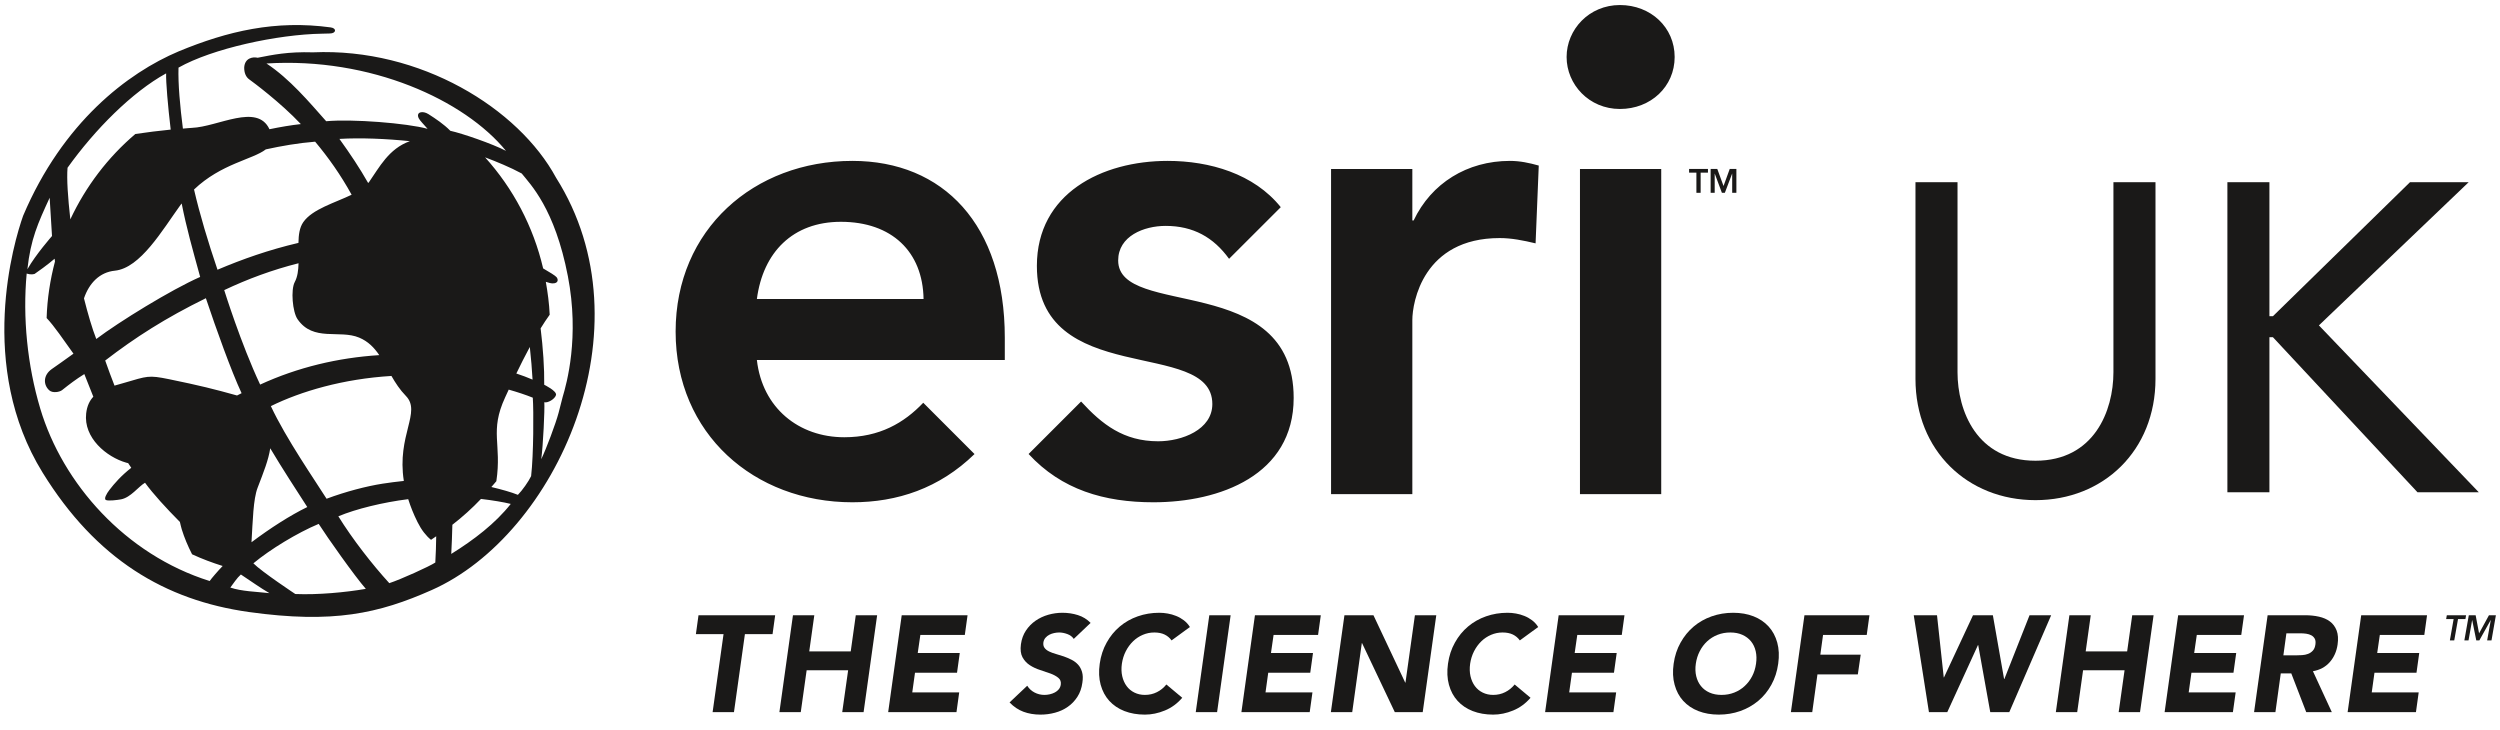 <?xml version="1.0" encoding="UTF-8"?>
<svg width="137px" height="40px" viewBox="0 0 137 40" version="1.1" xmlns="http://www.w3.org/2000/svg" xmlns:xlink="http://www.w3.org/1999/xlink" xmlns:sketch="http://www.bohemiancoding.com/sketch/ns">
    <!-- Generator: Sketch 3.4 (15575) - http://www.bohemiancoding.com/sketch -->
    <title>Esri_UK_Emblem_tag_1C</title>
    <desc>Created with Sketch.</desc>
    <defs></defs>
    <g id="Page-1" stroke="none" stroke-width="1" fill="none" fill-rule="evenodd" sketch:type="MSPage">
        <g id="Esri_UK_Emblem_tag_1C" sketch:type="MSLayerGroup" fill="#1A1918">
            <path d="M30.833,21.757 L30.611,22.622 C30.455,23.211 29.933,24.603 29.66,25.165 C29.764,24.406 29.855,22.437 29.829,22.042 C30.012,22.097 30.403,21.874 30.468,21.651 C30.533,21.428 29.823,21.085 29.823,21.085 C29.836,20.187 29.759,19.069 29.626,17.995 C29.789,17.733 29.954,17.478 30.123,17.246 C30.096,16.632 30.015,16.034 29.911,15.444 C30.053,15.491 30.185,15.529 30.28,15.53 C30.604,15.535 30.603,15.313 30.499,15.189 C30.433,15.108 30.124,14.916 29.764,14.709 C29.225,12.404 28.116,10.321 26.582,8.622 C27.193,8.852 27.972,9.171 28.59,9.507 C29.06,10.097 30.403,11.423 31.12,15.136 C31.766,18.479 31.053,21.02 30.833,21.757 L30.833,21.757 Z M28.295,20.468 C28.52,20.003 28.767,19.507 29.034,19.014 C29.104,19.641 29.153,20.252 29.184,20.803 C28.909,20.682 28.606,20.573 28.295,20.468 L28.295,20.468 Z M29.105,26.093 C28.968,26.383 28.616,26.882 28.381,27.117 C28.024,26.972 27.487,26.822 26.926,26.688 C27.016,26.581 27.113,26.479 27.2,26.369 C27.507,24.314 26.813,23.656 27.682,21.776 C27.742,21.645 27.809,21.501 27.878,21.351 C28.356,21.487 28.807,21.635 29.197,21.793 C29.247,22.498 29.242,24.915 29.105,26.093 L29.105,26.093 Z M24.729,30.355 C24.756,29.889 24.775,29.3 24.79,28.757 C25.347,28.325 25.873,27.853 26.357,27.342 C26.983,27.414 27.609,27.519 27.99,27.615 C27.143,28.687 25.974,29.58 24.729,30.355 L24.729,30.355 Z M23.477,6.253 C23.168,6.056 22.783,6.129 22.943,6.474 C23.004,6.607 23.239,6.833 23.432,7.06 C22.303,6.748 19.304,6.512 17.875,6.643 C16.943,5.594 15.88,4.322 14.602,3.479 C20.321,3.123 25.459,5.489 27.729,8.268 C26.973,7.875 25.341,7.315 24.677,7.167 C24.32,6.802 23.868,6.503 23.477,6.253 L23.477,6.253 Z M23.855,30.827 C23.527,31.043 21.951,31.757 21.333,31.957 C20.386,30.919 19.316,29.543 18.541,28.294 C19.507,27.888 20.994,27.526 22.37,27.354 C22.495,27.747 22.655,28.16 22.878,28.606 C23.096,29.044 23.349,29.364 23.62,29.583 C23.718,29.522 23.808,29.451 23.904,29.388 C23.897,29.868 23.884,30.356 23.855,30.827 L23.855,30.827 Z M16.183,32.552 C16.183,32.552 14.348,31.338 13.885,30.87 C14.804,30.106 16.29,29.201 17.464,28.709 C17.923,29.43 19.439,31.577 20.047,32.269 C18.945,32.462 17.403,32.605 16.183,32.552 L16.183,32.552 Z M12.622,32.198 C12.799,31.966 12.978,31.678 13.2,31.482 C13.734,31.837 14.308,32.243 14.765,32.505 C14.06,32.426 13.234,32.408 12.622,32.198 L12.622,32.198 Z M11.49,31.84 C6.86,30.389 3.431,26.489 2.208,22.397 C1.496,20.018 1.238,17.384 1.462,14.991 C1.526,15.002 1.675,15.073 1.897,15.01 C2.051,14.905 2.602,14.518 2.993,14.177 C2.998,14.222 3.007,14.279 3.013,14.328 C2.75,15.323 2.588,16.359 2.555,17.428 C2.979,17.875 3.475,18.615 4.026,19.381 C3.671,19.644 2.991,20.115 2.831,20.229 C2.361,20.563 2.366,21.091 2.701,21.39 C2.885,21.555 3.264,21.487 3.401,21.379 C3.811,21.052 4.152,20.792 4.621,20.499 C4.794,20.948 4.955,21.353 5.114,21.74 C4.913,21.956 4.77,22.239 4.722,22.654 C4.568,23.995 5.842,25.047 6.917,25.354 C6.957,25.366 6.986,25.37 7.024,25.381 C7.081,25.467 7.133,25.549 7.193,25.636 C6.636,26.069 6.255,26.511 5.994,26.852 C5.843,27.05 5.672,27.344 5.811,27.403 C5.951,27.461 6.422,27.403 6.633,27.364 C7.167,27.261 7.578,26.671 7.947,26.454 C8.39,27.064 9.11,27.85 9.859,28.604 C9.892,28.741 9.922,28.885 9.96,29.007 C10.103,29.468 10.295,29.925 10.526,30.375 C11.066,30.626 11.627,30.835 12.202,31.016 C11.948,31.278 11.579,31.708 11.49,31.84 L11.49,31.84 Z M2.721,10.837 C2.721,10.837 2.791,12.05 2.85,12.934 C2.85,12.934 1.956,13.949 1.501,14.755 C1.682,13.103 2.07,12.252 2.721,10.837 L2.721,10.837 Z M3.701,9.193 C5.203,7.09 7.243,5.043 9.104,4.021 C9.086,4.478 9.202,5.813 9.354,7.102 C8.702,7.167 8.057,7.248 7.417,7.343 C5.915,8.619 4.7,10.215 3.854,12.021 C3.72,10.815 3.65,9.809 3.701,9.193 L3.701,9.193 Z M9.891,11.233 C9.912,11.204 9.935,11.18 9.956,11.151 C10.223,12.504 10.543,13.623 10.969,15.176 C9.365,15.883 6.528,17.633 5.276,18.577 C5.049,18.003 4.813,17.188 4.602,16.35 C4.887,15.507 5.469,14.916 6.291,14.834 C7.695,14.693 8.9,12.604 9.891,11.233 L9.891,11.233 Z M20.22,9.982 C20.209,9.998 20.188,10.011 20.175,10.028 C19.708,9.206 19.194,8.435 18.6,7.612 C19.752,7.542 21.17,7.603 22.46,7.736 C21.3,8.151 20.788,9.17 20.22,9.982 L20.22,9.982 Z M14.117,26.728 C14.453,25.853 14.713,25.205 14.809,24.566 C15.46,25.662 16.237,26.853 16.839,27.786 C15.902,28.241 14.812,28.941 13.782,29.715 C13.853,28.528 13.877,27.352 14.117,26.728 L14.117,26.728 Z M13.239,21.547 C13.159,21.585 13.073,21.632 12.99,21.673 C11.729,21.321 10.948,21.126 9.265,20.78 C8.126,20.548 8.084,20.608 6.803,20.981 C6.621,21.034 6.445,21.082 6.275,21.132 C6.104,20.696 5.936,20.244 5.765,19.757 C7.409,18.492 9.065,17.43 11.282,16.342 C11.853,18.049 12.671,20.328 13.239,21.547 L13.239,21.547 Z M12.287,15.898 C13.569,15.29 14.917,14.79 16.36,14.426 C16.35,14.806 16.308,15.168 16.151,15.459 C15.927,15.878 16.03,17.093 16.304,17.49 C17.168,18.747 18.602,18.049 19.682,18.501 C20.176,18.708 20.506,19.052 20.784,19.461 C18.526,19.603 16.311,20.13 14.256,21.075 C13.2,18.833 12.287,15.898 12.287,15.898 L12.287,15.898 Z M22.13,26.355 C21.725,26.398 21.321,26.45 20.967,26.505 C20.087,26.642 18.952,26.937 17.896,27.331 C17.289,26.366 15.665,24.023 14.843,22.255 C16.494,21.443 18.799,20.763 21.451,20.602 C21.668,20.979 21.91,21.356 22.242,21.696 C23.107,22.582 21.736,23.85 22.13,26.355 L22.13,26.355 Z M14.567,8.186 C15.438,7.996 16.333,7.839 17.269,7.764 C17.999,8.637 18.658,9.564 19.269,10.671 C18.348,11.116 17.12,11.458 16.621,12.172 C16.413,12.469 16.362,12.873 16.355,13.31 C14.722,13.694 13.284,14.202 11.919,14.781 C11.401,13.257 10.946,11.739 10.633,10.385 C12.116,8.97 13.852,8.74 14.567,8.186 L14.567,8.186 Z M17.151,2.868 C15.759,2.826 14.941,3.005 14.118,3.165 C13.871,3.102 13.408,3.169 13.382,3.706 C13.382,3.994 13.474,4.218 13.656,4.349 C13.839,4.48 15.365,5.607 16.486,6.8 C15.949,6.859 15.364,6.958 14.766,7.082 C14.097,5.635 11.945,6.95 10.517,7.007 C10.349,7.014 10.188,7.036 10.023,7.048 C9.867,5.84 9.754,4.588 9.782,3.706 C11.634,2.658 15.215,1.884 17.648,1.846 L18.074,1.835 C18.432,1.832 18.46,1.548 18.124,1.502 C15.102,1.089 12.484,1.7 9.796,2.813 C6.998,3.992 3.438,6.706 1.266,11.827 C0.759,13.255 -1.272,20.059 2.336,25.9 C5.265,30.64 9.036,32.895 13.649,33.54 C18.253,34.181 20.751,33.625 23.663,32.332 C30.472,29.309 35.672,17.963 30.471,9.737 C28.418,5.941 23.039,2.611 17.151,2.868 L17.151,2.868 Z M77.468,12.08 L77.396,12.08 L77.396,9.261 L72.942,9.261 L72.942,27.079 L77.396,27.079 L77.396,17.537 C77.396,16.573 77.988,13.046 82.185,13.046 C82.83,13.046 83.474,13.174 84.15,13.336 L84.324,9.073 C83.81,8.927 83.293,8.817 82.742,8.817 C80.401,8.817 78.434,10.041 77.468,12.08 L77.468,12.08 Z M61.276,14.273 C61.276,12.935 62.688,12.379 63.877,12.379 C65.389,12.379 66.5,13.005 67.353,14.183 L70.186,11.353 C68.719,9.522 66.287,8.817 63.986,8.817 C60.386,8.817 56.821,10.596 56.821,14.57 C56.821,21.364 66.436,18.467 66.436,22.141 C66.436,23.552 64.766,24.182 63.467,24.182 C61.578,24.182 60.393,23.26 59.244,22.003 L56.367,24.879 C58.174,26.837 60.51,27.525 63.207,27.525 C66.844,27.525 70.893,26.04 70.893,21.807 C70.893,14.865 61.276,17.464 61.276,14.273 L61.276,14.273 Z M41.477,16.387 C41.812,13.825 43.446,12.155 46.08,12.155 C48.864,12.155 50.572,13.79 50.611,16.387 L41.477,16.387 L41.477,16.387 Z M46.709,8.817 C41.329,8.817 37.024,12.564 37.024,18.17 C37.024,23.774 41.329,27.525 46.709,27.525 C49.164,27.525 51.475,26.762 53.404,24.882 L50.594,22.071 C49.545,23.174 48.199,23.961 46.268,23.961 C43.779,23.961 41.775,22.362 41.477,19.729 L55.063,19.729 L55.063,18.505 C55.063,12.304 51.687,8.817 46.709,8.817 L46.709,8.817 Z M86.582,27.079 L91.035,27.079 L91.035,9.262 L86.582,9.262 L86.582,27.079 Z M88.771,0.276 C87.078,0.276 85.85,1.62 85.85,3.123 C85.85,4.626 87.078,5.972 88.771,5.972 C90.464,5.972 91.771,4.746 91.771,3.123 C91.771,1.502 90.464,0.276 88.771,0.276 L88.771,0.276 Z" id="Fill-1" sketch:type="MSShapeGroup"></path>
            <path d="M92.963,9.461 L92.562,9.461 L92.562,9.258 L93.596,9.258 L93.596,9.461 L93.195,9.461 L93.195,10.566 L92.963,10.566 L92.963,9.461" id="Fill-2" sketch:type="MSShapeGroup"></path>
            <path d="M93.743,9.258 L94.107,9.258 L94.447,10.187 L94.452,10.187 L94.789,9.258 L95.154,9.258 L95.154,10.566 L94.924,10.566 L94.924,9.515 L94.92,9.515 L94.522,10.566 L94.36,10.566 L93.969,9.515 L93.965,9.515 L93.965,10.566 L93.743,10.566 L93.743,9.258" id="Fill-3" sketch:type="MSShapeGroup"></path>
            <path d="M39.65,34.75 L38.135,34.75 L38.278,33.715 L42.479,33.715 L42.336,34.75 L40.821,34.75 L40.221,39.025 L39.051,39.025 L39.65,34.75" id="Fill-4" sketch:type="MSShapeGroup"></path>
            <path d="M46.154,39.025 L47.325,39.025 L48.067,33.715 L46.897,33.715 L46.62,35.695 L44.347,35.695 L44.624,33.715 L43.454,33.715 L42.711,39.025 L43.882,39.025 L44.204,36.73 L46.478,36.73 L46.154,39.025" id="Fill-5" sketch:type="MSShapeGroup"></path>
            <path d="M52.564,37.945 L49.992,37.945 L50.142,36.865 L52.445,36.865 L52.595,35.785 L50.292,35.785 L50.435,34.796 L52.872,34.796 L53.022,33.715 L49.414,33.715 L48.672,39.025 L52.415,39.025 L52.564,37.945" id="Fill-6" sketch:type="MSShapeGroup"></path>
            <path d="M59.296,36.824 C59.248,36.662 59.175,36.526 59.075,36.419 C58.975,36.311 58.856,36.222 58.719,36.153 C58.581,36.083 58.439,36.023 58.295,35.972 C58.149,35.923 58.006,35.878 57.863,35.838 C57.721,35.798 57.596,35.752 57.488,35.699 C57.381,35.646 57.298,35.582 57.241,35.504 C57.184,35.427 57.162,35.328 57.177,35.208 C57.192,35.107 57.23,35.023 57.29,34.953 C57.35,34.883 57.421,34.827 57.503,34.784 C57.586,34.741 57.675,34.71 57.77,34.69 C57.864,34.671 57.955,34.66 58.04,34.66 C58.185,34.66 58.335,34.689 58.489,34.746 C58.645,34.803 58.763,34.892 58.842,35.012 L59.765,34.135 C59.57,33.935 59.339,33.793 59.071,33.708 C58.804,33.623 58.52,33.58 58.22,33.58 C57.96,33.58 57.702,33.616 57.447,33.688 C57.192,33.761 56.96,33.87 56.749,34.015 C56.54,34.16 56.363,34.341 56.221,34.555 C56.078,34.77 55.986,35.02 55.947,35.305 C55.907,35.6 55.936,35.838 56.033,36.018 C56.131,36.198 56.265,36.343 56.435,36.453 C56.604,36.563 56.792,36.65 56.997,36.716 C57.202,36.78 57.393,36.845 57.567,36.91 C57.742,36.975 57.886,37.054 57.998,37.147 C58.111,37.239 58.154,37.365 58.13,37.525 C58.114,37.621 58.078,37.703 58.021,37.773 C57.964,37.843 57.893,37.901 57.808,37.945 C57.722,37.991 57.63,38.024 57.529,38.047 C57.43,38.069 57.332,38.081 57.237,38.081 C57.042,38.081 56.86,38.037 56.693,37.949 C56.525,37.862 56.392,37.738 56.292,37.578 L55.324,38.493 C55.55,38.728 55.802,38.898 56.082,39.003 C56.362,39.108 56.675,39.161 57.02,39.161 C57.295,39.161 57.561,39.126 57.818,39.055 C58.076,38.986 58.309,38.879 58.516,38.733 C58.724,38.589 58.898,38.406 59.041,38.185 C59.184,37.965 59.274,37.708 59.314,37.413 C59.35,37.183 59.344,36.987 59.296,36.824" id="Fill-7" sketch:type="MSShapeGroup"></path>
            <path d="M63.399,37.93 C63.2,38.031 62.979,38.081 62.739,38.081 C62.529,38.081 62.338,38.038 62.166,37.953 C61.993,37.868 61.851,37.75 61.738,37.596 C61.626,37.444 61.546,37.264 61.498,37.056 C61.45,36.849 61.444,36.621 61.479,36.371 C61.515,36.126 61.586,35.897 61.693,35.688 C61.801,35.477 61.934,35.297 62.091,35.144 C62.248,34.991 62.427,34.873 62.627,34.788 C62.827,34.703 63.037,34.66 63.257,34.66 C63.478,34.66 63.665,34.698 63.819,34.772 C63.975,34.847 64.103,34.956 64.202,35.095 L65.207,34.36 C65.117,34.215 65.006,34.093 64.874,33.992 C64.741,33.892 64.6,33.812 64.45,33.753 C64.3,33.692 64.146,33.649 63.988,33.621 C63.831,33.593 63.678,33.58 63.527,33.58 C63.112,33.58 62.72,33.645 62.35,33.775 C61.979,33.905 61.65,34.092 61.363,34.334 C61.075,34.576 60.836,34.87 60.644,35.216 C60.451,35.56 60.324,35.945 60.265,36.371 C60.204,36.796 60.222,37.18 60.316,37.525 C60.412,37.871 60.569,38.165 60.789,38.407 C61.01,38.649 61.286,38.836 61.618,38.966 C61.951,39.095 62.325,39.161 62.739,39.161 C63.104,39.161 63.47,39.086 63.835,38.935 C64.2,38.786 64.518,38.552 64.787,38.238 L63.917,37.51 C63.772,37.69 63.6,37.831 63.399,37.93" id="Fill-8" sketch:type="MSShapeGroup"></path>
            <path d="M67.439,33.715 L66.27,33.715 L65.527,39.025 L66.697,39.025 L67.439,33.715" id="Fill-9" sketch:type="MSShapeGroup"></path>
            <path d="M71.922,37.945 L69.35,37.945 L69.499,36.865 L71.802,36.865 L71.952,35.785 L69.649,35.785 L69.792,34.796 L72.23,34.796 L72.38,33.715 L68.771,33.715 L68.029,39.025 L71.772,39.025 L71.922,37.945" id="Fill-10" sketch:type="MSShapeGroup"></path>
            <path d="M77.965,39.025 L78.708,33.715 L77.537,33.715 L77.02,37.405 L77.005,37.405 L75.265,33.715 L73.675,33.715 L72.932,39.025 L74.102,39.025 L74.627,35.245 L74.642,35.245 L76.435,39.025 L77.965,39.025" id="Fill-11" sketch:type="MSShapeGroup"></path>
            <path d="M80.778,35.688 C80.886,35.477 81.019,35.297 81.176,35.144 C81.333,34.991 81.513,34.873 81.712,34.788 C81.912,34.703 82.122,34.66 82.342,34.66 C82.563,34.66 82.75,34.698 82.905,34.772 C83.06,34.847 83.187,34.956 83.287,35.095 L84.293,34.36 C84.202,34.215 84.092,34.093 83.959,33.992 C83.826,33.892 83.685,33.812 83.535,33.753 C83.385,33.692 83.231,33.649 83.073,33.621 C82.916,33.593 82.763,33.58 82.612,33.58 C82.197,33.58 81.805,33.645 81.435,33.775 C81.064,33.905 80.736,34.092 80.448,34.334 C80.16,34.576 79.921,34.87 79.729,35.216 C79.536,35.56 79.409,35.945 79.35,36.371 C79.289,36.796 79.307,37.18 79.402,37.525 C79.497,37.871 79.654,38.165 79.875,38.407 C80.095,38.649 80.371,38.836 80.703,38.966 C81.036,39.095 81.41,39.161 81.825,39.161 C82.189,39.161 82.555,39.086 82.92,38.935 C83.285,38.786 83.603,38.552 83.873,38.238 L83.003,37.51 C82.857,37.69 82.685,37.831 82.484,37.93 C82.285,38.031 82.064,38.081 81.825,38.081 C81.615,38.081 81.424,38.038 81.251,37.953 C81.078,37.868 80.936,37.75 80.823,37.596 C80.711,37.444 80.631,37.264 80.583,37.056 C80.536,36.849 80.529,36.621 80.564,36.371 C80.6,36.126 80.671,35.897 80.778,35.688" id="Fill-12" sketch:type="MSShapeGroup"></path>
            <path d="M88.873,34.796 L89.022,33.715 L85.415,33.715 L84.672,39.025 L88.415,39.025 L88.565,37.945 L85.992,37.945 L86.143,36.865 L88.445,36.865 L88.595,35.785 L86.292,35.785 L86.435,34.796 L88.873,34.796" id="Fill-13" sketch:type="MSShapeGroup"></path>
            <path d="M96.231,36.37 C96.196,36.62 96.125,36.849 96.018,37.056 C95.91,37.264 95.773,37.444 95.608,37.596 C95.443,37.75 95.254,37.868 95.038,37.953 C94.823,38.038 94.591,38.081 94.341,38.081 C94.091,38.081 93.871,38.038 93.681,37.953 C93.491,37.868 93.334,37.75 93.212,37.596 C93.089,37.444 93.003,37.264 92.953,37.056 C92.903,36.849 92.895,36.62 92.931,36.37 C92.966,36.126 93.037,35.897 93.145,35.688 C93.252,35.477 93.389,35.297 93.554,35.143 C93.719,34.991 93.908,34.873 94.123,34.788 C94.338,34.703 94.571,34.66 94.821,34.66 C95.071,34.66 95.291,34.703 95.481,34.788 C95.671,34.873 95.828,34.991 95.954,35.143 C96.078,35.297 96.165,35.477 96.213,35.688 C96.26,35.897 96.267,36.126 96.231,36.37 L96.231,36.37 Z M97.394,35.216 C97.299,34.87 97.142,34.576 96.921,34.334 C96.701,34.092 96.426,33.905 96.096,33.775 C95.767,33.645 95.394,33.58 94.978,33.58 C94.563,33.58 94.171,33.645 93.801,33.775 C93.431,33.905 93.102,34.092 92.814,34.334 C92.527,34.576 92.287,34.87 92.095,35.216 C91.901,35.56 91.775,35.945 91.716,36.37 C91.655,36.796 91.673,37.18 91.769,37.525 C91.863,37.871 92.02,38.165 92.24,38.407 C92.461,38.649 92.737,38.836 93.069,38.966 C93.402,39.095 93.775,39.161 94.19,39.161 C94.605,39.161 94.997,39.095 95.365,38.966 C95.732,38.836 96.061,38.649 96.352,38.407 C96.642,38.165 96.881,37.871 97.071,37.525 C97.262,37.18 97.387,36.796 97.446,36.37 C97.506,35.945 97.488,35.56 97.394,35.216 L97.394,35.216 Z" id="Fill-14" sketch:type="MSShapeGroup"></path>
            <path d="M98.141,39.025 L99.311,39.025 L99.596,36.956 L101.809,36.956 L101.966,35.876 L99.754,35.876 L99.903,34.796 L102.297,34.796 L102.446,33.715 L98.884,33.715 L98.141,39.025" id="Fill-15" sketch:type="MSShapeGroup"></path>
            <path d="M109.839,37.211 L109.824,37.211 L109.209,33.715 L108.121,33.715 L106.531,37.121 L106.517,37.121 L106.148,33.715 L104.873,33.715 L105.706,39.025 L106.711,39.025 L108.392,35.35 L108.406,35.35 L109.066,39.025 L110.109,39.025 L112.404,33.715 L111.219,33.715 L109.839,37.211" id="Fill-16" sketch:type="MSShapeGroup"></path>
            <path d="M116.568,35.695 L114.296,35.695 L114.573,33.715 L113.403,33.715 L112.66,39.025 L113.831,39.025 L114.153,36.73 L116.426,36.73 L116.103,39.025 L117.273,39.025 L118.017,33.715 L116.846,33.715 L116.568,35.695" id="Fill-17" sketch:type="MSShapeGroup"></path>
            <path d="M118.621,39.025 L122.363,39.025 L122.514,37.945 L119.94,37.945 L120.091,36.865 L122.394,36.865 L122.544,35.785 L120.241,35.785 L120.384,34.796 L122.821,34.796 L122.972,33.715 L119.363,33.715 L118.621,39.025" id="Fill-18" sketch:type="MSShapeGroup"></path>
            <path d="M126.741,35.658 C126.666,35.738 126.579,35.797 126.478,35.834 C126.379,35.872 126.27,35.894 126.152,35.901 C126.035,35.909 125.924,35.913 125.818,35.913 L125.129,35.913 L125.294,34.705 L126.059,34.705 C126.164,34.705 126.27,34.713 126.378,34.727 C126.485,34.743 126.579,34.771 126.658,34.814 C126.738,34.856 126.801,34.918 126.847,34.998 C126.892,35.078 126.903,35.185 126.884,35.32 C126.864,35.466 126.816,35.578 126.741,35.658 L126.741,35.658 Z M128.099,35.328 C128.144,35.017 128.127,34.758 128.047,34.551 C127.967,34.343 127.844,34.178 127.679,34.056 C127.514,33.933 127.313,33.846 127.079,33.794 C126.844,33.741 126.592,33.715 126.321,33.715 L124.266,33.715 L123.523,39.025 L124.693,39.025 L124.986,36.903 L125.563,36.903 L126.381,39.025 L127.784,39.025 L126.749,36.783 C127.134,36.713 127.441,36.547 127.672,36.284 C127.901,36.021 128.044,35.703 128.099,35.328 L128.099,35.328 Z" id="Fill-19" sketch:type="MSShapeGroup"></path>
            <path d="M128.65,39.025 L132.394,39.025 L132.544,37.945 L129.971,37.945 L130.121,36.865 L132.424,36.865 L132.574,35.785 L130.271,35.785 L130.414,34.796 L132.852,34.796 L133.002,33.715 L129.394,33.715 L128.65,39.025" id="Fill-20" sketch:type="MSShapeGroup"></path>
            <path d="M134.7,33.925 L134.493,35.094 L134.253,35.094 L134.459,33.925 L134.049,33.925 L134.086,33.715 L135.142,33.715 L135.105,33.925 L134.7,33.925" id="Fill-21" sketch:type="MSShapeGroup"></path>
            <path d="M136.296,35.094 L136.495,33.981 L136.489,33.981 L135.868,35.094 L135.7,35.094 L135.476,33.981 L135.473,33.981 L135.275,35.094 L135.047,35.094 L135.291,33.715 L135.665,33.715 L135.852,34.703 L135.856,34.703 L136.395,33.715 L136.775,33.715 L136.534,35.094 L136.296,35.094" id="Fill-22" sketch:type="MSShapeGroup"></path>
            <path d="M107.272,9.983 L107.272,20.399 C107.272,22.511 108.328,25.248 111.545,25.248 C114.761,25.248 115.816,22.511 115.816,20.399 L115.816,9.983 L118.121,9.983 L118.121,20.76 C118.121,24.696 115.265,27.408 111.545,27.408 C107.824,27.408 104.968,24.696 104.968,20.76 L104.968,9.983 L107.272,9.983" id="Fill-23" sketch:type="MSShapeGroup"></path>
            <path d="M122.061,9.983 L124.364,9.983 L124.364,17.327 L124.557,17.327 L132.069,9.983 L135.285,9.983 L127.076,17.831 L135.837,26.976 L132.478,26.976 L124.557,18.48 L124.364,18.48 L124.364,26.976 L122.061,26.976 L122.061,9.983" id="Fill-24" sketch:type="MSShapeGroup"></path>
        </g>
    </g>
</svg>